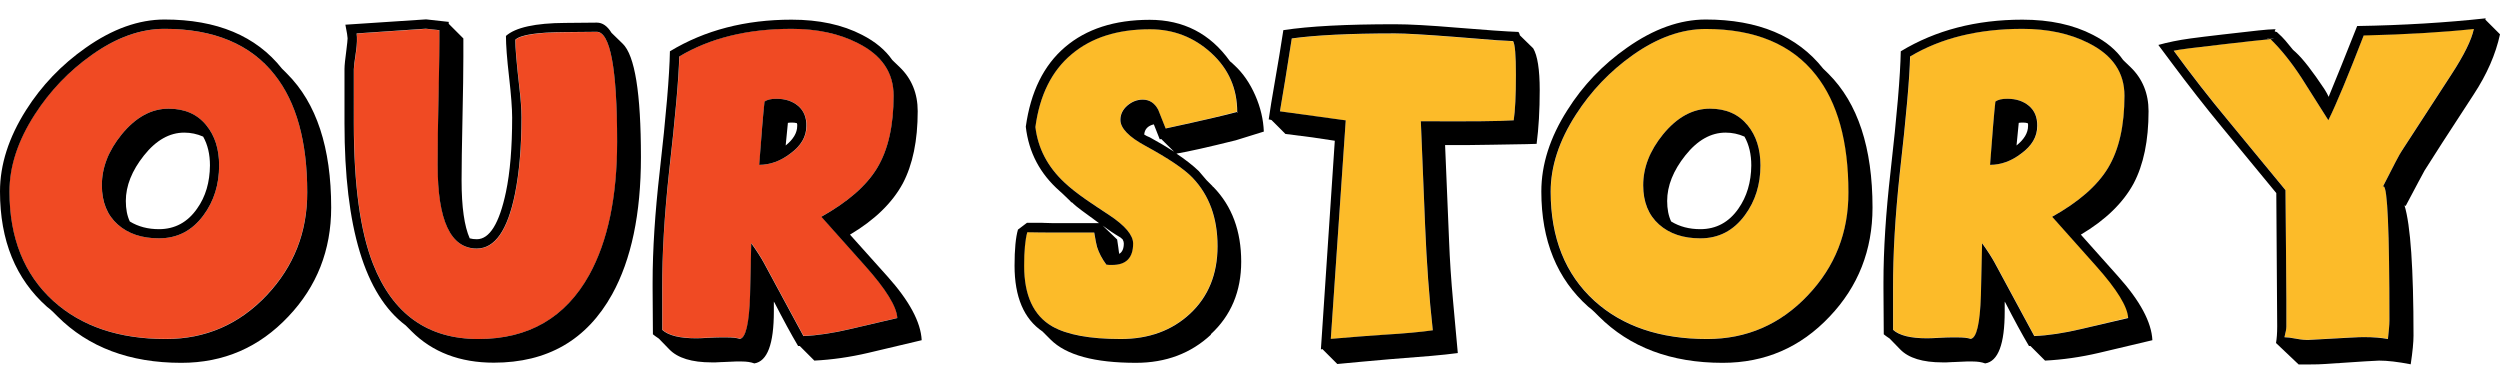 <?xml version="1.0" encoding="utf-8"?>
<!-- Generator: Adobe Illustrator 25.2.0, SVG Export Plug-In . SVG Version: 6.00 Build 0)  -->
<svg version="1.1" id="Layer_1" xmlns="http://www.w3.org/2000/svg" xmlns:xlink="http://www.w3.org/1999/xlink" x="0px" y="0px"
	 viewBox="0 0 1690.9 259" style="enable-background:new 0 0 1690.9 259;" xml:space="preserve">
<style type="text/css">
	.st0{fill:none;}
	.st1{fill:#FCBB29;}
	.st2{fill:#F04A23;}
</style>
<g>
	<path class="st0" d="M535.6,82.9c-1.3,0-2.2,0.1-2.7,0.2c-0.7,6.9-1.2,12-1.5,15.3c5.2-4.2,7.8-8.6,7.8-13.2v-1
		c-0.1-0.3-0.2-0.6-0.2-0.8C537.9,83,536.8,82.9,535.6,82.9z"/>
	<path class="st0" d="M124.5,89.6c-9.9,0-19,5.1-27.2,15.4C89.1,115.3,85,125.6,85,135.8c0,5.5,0.9,10.1,2.7,13.9
		c5.7,3.5,12.3,5.2,19.7,5.2c10.8,0,19.4-4.6,25.8-13.9c5.7-8.1,8.6-17.8,8.6-29.2c0-7.6-1.5-14.1-4.6-19.5
		C133.3,90.5,129,89.6,124.5,89.6z"/>
	<path class="st1" d="M1153.8,19.5c-16.2,0-32.7,5.9-49.3,17.6c-15.4,10.9-28.2,24.3-38.4,40.1c-11.5,17.8-17.2,35.2-17.2,52.3
		c0,31.4,9.9,56,29.6,73.9c19,17.2,44.4,25.8,76.2,25.8c26.9,0,49.6-9.9,68.2-29.6c18.3-19.3,27.5-42.6,27.5-69.7
		c0-34.3-7.3-60.8-22-79.4C1211.9,29.9,1187.1,19.5,1153.8,19.5z M1180.2,145.5c-7.7,10.5-17.8,15.7-30.2,15.7
		c-11.5,0-20.8-3.2-27.9-9.4c-7.1-6.3-10.7-15.1-10.7-26.5c0-11.9,4.5-23.4,13.4-34.4c9.5-11.6,20.1-17.4,31.7-17.4
		c10.9,0,19.5,3.8,25.6,11.3c5.7,7,8.6,16,8.6,27.1C1190.7,124.8,1187.2,136,1180.2,145.5z"/>
	<path class="st1" d="M1012.2,27.3L983.5,25c-19.5-1.5-32.8-2.3-40.1-2.3c-30.8,0-54,1.1-69.7,3.4c-3.2,20.7-5.9,37.2-8,49.3
		c19.7,2.7,34.6,4.7,44.5,6.1l-10.1,147.8c13.9-1.3,25.3-2.2,34.4-2.7c15.4-1,26.9-2,34.6-3.1c-2.5-22.4-4.3-45.9-5.2-70.6L961,82.1
		c33.3,0.1,54.2-0.1,62.8-0.6c1-6.4,1.5-16.7,1.5-30.9c0-13-0.6-20.6-1.9-22.7C1020.4,27.8,1016.7,27.5,1012.2,27.3z"/>
	<path class="st1" d="M837.1,75.8c-0.1-0.1-0.3-0.2-0.4-0.2v0.6L837.1,75.8z"/>
	<path class="st1" d="M1574.8,81.2c-9.1-14.4-15.1-23.9-18.1-28.6c-6.9-10.6-13.9-19.4-21-26.2c-0.1,0-0.2,0-0.3,0
		c-4.5,0.4-14.9,1.5-31.2,3.4c-19.7,2.2-31.1,3.7-34,4.4c11.9,16.2,24.3,32.1,37.2,47.7l38.4,46.6l0.4,46
		c0.1,15.4,0.2,24.7,0.2,27.9v18.5c0,1.5-0.4,3.9-1.3,7.1c1.7,0,4.3,0.3,8,1c3.6,0.7,6.4,1,8.4,0.8l27.3-1.5
		c5.2-0.3,8.4-0.4,9.7-0.4c6.9,0,12.4,0.4,16.6,1.3c0.7-5.3,1-9.5,1-12.6c0-60.5-1.3-90.7-4-90.7l-0.6,0.6
		c7.4-14.6,11.8-22.7,13-24.6l33.4-51.4c8.7-13.3,13.8-23.7,15.3-31.1c-20.7,2.2-45.6,3.7-74.5,4.4
		C1588.2,51.1,1580.2,70.2,1574.8,81.2z"/>
	<path class="st1" d="M1388.1,146.5c17.9-9.9,30.6-21,37.9-33.2c7.3-12.2,11-28.4,11-48.7c0-15.5-8.1-27.4-24.1-35.5
		c-12.7-6.4-27.7-9.7-44.9-9.7c-29.8,0-55.2,6.2-76,18.7c-0.3,14.3-2.6,40.4-6.9,78.3c-3.2,29.7-4.8,55.8-4.6,78.3v28.3
		c4.2,3.8,11.8,5.7,22.9,5.7c1.8,0,4.5-0.1,8.2-0.3c3.6-0.2,6.4-0.3,8.2-0.3h4.2c3.9,0,6.9,0.3,9,1c4.1-0.6,6.4-10.4,6.9-29.4
		c0.4-17.4,0.7-29.1,0.8-35.3c3.6,5,6.4,9.4,8.4,13c10.1,18.6,16.9,31.2,20.4,37.8l6.5,12c9.5-0.4,20.2-2,31.9-4.8l31.7-7.6
		c-0.4-7.7-7.6-19.4-21.6-35.1L1388.1,146.5z M1367.1,103.9c-6.7,5-13.7,7.6-21,7.6c1.5-21.7,2.7-36,3.6-42.8c1.8-1.3,4.5-1.9,8-1.9
		c6,0,10.9,1.6,14.7,4.8c3.8,3.2,5.7,7.8,5.7,13.6C1378,92.4,1374.4,98.6,1367.1,103.9z"/>
	<path class="st1" d="M819.2,35.8c-11.7-10.7-25.5-16.1-41.5-16.1c-22,0-39.7,5.6-53,16.9c-13.4,11.3-21.5,27.7-24.5,49.2
		c1.7,14.3,8.2,26.7,19.5,37.4c3.9,3.6,8.9,7.6,14.9,11.8c5.2,3.5,10.4,7,15.7,10.5c10.6,7.1,16,13.5,16,19.1
		c0,9.7-4.7,14.5-14.1,14.5h-2.1c-0.6,0-1.2-0.1-1.9-0.2c-2.9-3.9-5-7.9-6.3-12c-0.4-1.4-1-4.6-1.9-9.7h-26c-7.6,0-14-0.1-19.3-0.2
		c-1.4,5-2.1,12.6-2.1,22.7c0,20,6.3,33.7,18.9,40.9c9.9,5.7,25.4,8.6,46.4,8.6c19,0,34.7-5.7,47-17.2
		c12.3-11.5,18.5-26.7,18.5-45.6c0-19.2-5.7-34.6-17-46.4c-5.7-5.9-16.3-13-31.7-21.4c-11.3-6.2-17-12-17-17.6c0-3.8,1.6-7,4.7-9.7
		c3.1-2.7,6.6-4,10.4-4c4.6,0,8.1,2.3,10.5,6.9l5,12.6c24.6-5.3,40.7-9.1,48.3-11.3C836.7,59.7,830.9,46.5,819.2,35.8z"/>
	<path class="st2" d="M111.3,19.5c-16.2,0-32.7,5.9-49.3,17.6C46.5,48.1,33.7,61.4,23.5,77.2C12,95,6.3,112.4,6.3,129.5
		c0,31.4,9.9,56,29.6,73.9c19,17.2,44.4,25.8,76.2,25.8c26.9,0,49.6-9.9,68.2-29.6c18.3-19.3,27.5-42.6,27.5-69.7
		c0-34.3-7.3-60.8-22-79.4C169.4,29.9,144.6,19.5,111.3,19.5z M137.7,145.5c-7.7,10.5-17.8,15.7-30.2,15.7
		c-11.5,0-20.8-3.2-27.9-9.4c-7.1-6.3-10.7-15.1-10.7-26.5c0-11.9,4.5-23.4,13.4-34.4c9.5-11.6,20.1-17.4,31.7-17.4
		c10.9,0,19.5,3.8,25.6,11.3c5.7,7,8.6,16,8.6,27.1C148.2,124.8,144.7,136,137.7,145.5z"/>
	<path class="st2" d="M555.6,146.5c17.9-9.9,30.6-21,37.9-33.2c7.3-12.2,11-28.4,11-48.7c0-15.5-8.1-27.4-24.1-35.5
		c-12.7-6.4-27.7-9.7-44.9-9.7c-29.8,0-55.2,6.2-76,18.7c-0.3,14.3-2.6,40.4-6.9,78.3c-3.2,29.7-4.8,55.8-4.6,78.3v28.3
		c4.2,3.8,11.8,5.7,22.9,5.7c1.8,0,4.5-0.1,8.2-0.3c3.6-0.2,6.4-0.3,8.2-0.3h4.2c3.9,0,6.9,0.3,9,1c4.1-0.6,6.4-10.4,6.9-29.4
		c0.4-17.4,0.7-29.1,0.8-35.3c3.6,5,6.4,9.4,8.4,13c10.1,18.6,16.9,31.2,20.4,37.8l6.5,12c9.5-0.4,20.2-2,31.9-4.8L607,215
		c-0.4-7.7-7.6-19.4-21.6-35.1L555.6,146.5z M534.6,103.9c-6.7,5-13.7,7.6-21,7.6c1.5-21.7,2.7-36,3.6-42.8c1.8-1.3,4.5-1.9,8-1.9
		c6,0,10.9,1.6,14.7,4.8c3.8,3.2,5.7,7.8,5.7,13.6C545.5,92.4,541.9,98.6,534.6,103.9z"/>
	<path class="st2" d="M403.6,21.6l-21.2,0.2c-18.9,0.1-30.2,1.9-33.8,5.2c0,5.3,0.9,15.9,2.7,31.7c1,8.3,1.5,15.2,1.5,20.8
		c0,20-1.5,37.2-4.4,51.7c-5,24.6-13.6,37-25.8,37c-17.6,0-26.5-18.8-26.5-56.5c0-13.6,0.2-28.8,0.6-45.6
		c0.6-22.4,0.8-37.6,0.6-45.6l-9.2-1l-46.8,3.2c0.4,3.1,0.3,7.1-0.4,12c-1,6.6-1.5,10.6-1.5,12.2v36.7c0,41.2,4.3,72.8,13,94.9
		c13.3,33.9,37,50.8,71.2,50.8c34,0,59-14.4,75-43.3c12.6-22.8,18.9-52.8,18.9-90.1C417.4,46.2,412.8,21.5,403.6,21.6z"/>
	<path d="M114,73.5c-11.6,0-22.2,5.8-31.7,17.4c-9,11.1-13.4,22.5-13.4,34.4c0,11.3,3.6,20.2,10.7,26.5c7.1,6.3,16.4,9.4,27.9,9.4
		c12.5,0,22.5-5.2,30.2-15.7c7-9.5,10.5-20.7,10.5-33.6c0-11.1-2.9-20.1-8.6-27.1C133.5,77.2,124.9,73.5,114,73.5z M133.3,141.1
		c-6.4,9.2-15,13.9-25.8,13.9c-7.4,0-14-1.7-19.7-5.2c-1.8-3.8-2.7-8.4-2.7-13.9c0-10.2,4.1-20.5,12.3-30.8
		c8.2-10.3,17.3-15.4,27.2-15.4c4.5,0,8.7,0.9,12.8,2.7c3.1,5.5,4.6,12,4.6,19.5C141.9,123.2,139.1,133,133.3,141.1z"/>
	<path d="M190.7,46.4c-17.5-22.1-44-33.2-79.4-33.2C93.8,13.2,76,19.6,58,32.3C41.6,43.8,28.1,57.9,17.6,74.5
		C5.9,93,0,111.3,0,129.5c0,33.2,10.6,59.2,31.9,78.1c1.5,1.1,2.9,2.3,4.2,3.6l2.7,2.7c21,21,48.9,31.5,83.8,31.5
		c28.6,0,52.7-10.4,72.4-31.3c19.3-20.3,29-44.9,29-73.7c0-40.5-9.9-70.6-29.8-90.5L190.7,46.4z M180.4,199.7
		c-18.6,19.7-41.4,29.6-68.2,29.6c-31.8,0-57.2-8.6-76.2-25.8c-19.7-17.9-29.6-42.6-29.6-73.9c0-17.1,5.7-34.5,17.2-52.3
		c10.2-15.8,23-29.2,38.4-40.1C78.6,25.4,95,19.5,111.3,19.5c33.3,0,58.2,10.4,74.5,31.1c14.7,18.6,22,45.1,22,79.4
		C207.9,157.1,198.7,180.3,180.4,199.7z"/>
	<path d="M413.6,22.2c-2.8-4.6-6.1-6.9-9.9-6.9h-0.2l-21.2,0.2c-20.3,0.1-33.7,3.1-40.1,8.8c0,6.2,0.7,15.4,2.1,27.6
		c1.4,12.3,2.1,21.5,2.1,27.6c0,20.3-1.4,37.1-4.2,50.4c-4.5,21.3-11.1,31.9-19.7,31.9c-1.8,0-3.4-0.2-4.8-0.6
		c-3.6-8.1-5.5-21.1-5.5-39.1c0-9.2,0.2-23.2,0.6-41.8c0.4-18.6,0.6-32.5,0.6-41.8V26l-9.9-9.9v-1.3l-15.3-1.7l-54.6,3.6
		c1,5,1.5,8.1,1.5,9.2c0,1.1-0.3,3.7-0.8,7.8c-0.8,6-1.3,10.4-1.3,13v36.7c0,70.4,13.8,116,41.4,136.7l4,4
		c14.1,14.1,32.7,21.2,55.6,21.2c36.3,0,62.9-15.4,80-46.2c13-23.5,19.5-54.5,19.5-92.8c0-43.3-4.1-68.9-12.4-76.8L413.6,22.2z
		 M398.5,186c-16,28.8-40.9,43.3-75,43.3c-34.2,0-57.9-16.9-71.2-50.8c-8.7-22.1-13-53.8-13-94.9V46.8c0-1.5,0.5-5.6,1.5-12.2
		c0.7-4.9,0.8-8.9,0.4-12l46.8-3.2l9.2,1c0.1,8-0.1,23.2-0.6,45.6c-0.4,16.8-0.6,32-0.6,45.6c0,37.7,8.8,56.5,26.5,56.5
		c12.2,0,20.8-12.3,25.8-37c2.9-14.4,4.4-31.6,4.4-51.7c0-5.6-0.5-12.5-1.5-20.8c-1.8-15.8-2.7-26.4-2.7-31.7
		c3.6-3.4,14.9-5.1,33.8-5.2l21.2-0.2c9.2-0.1,13.9,24.6,13.9,74.3C417.4,133.2,411.1,163.2,398.5,186z"/>
	<path d="M539.8,71.6c-3.8-3.2-8.7-4.8-14.7-4.8c-3.5,0-6.2,0.6-8,1.9c-0.8,6.9-2,21.1-3.6,42.8c7.3,0,14.3-2.5,21-7.6
		c7.3-5.3,10.9-11.5,10.9-18.7C545.5,79.3,543.6,74.8,539.8,71.6z M539.2,85.2c0,4.6-2.6,9-7.8,13.2c0.3-3.4,0.8-8.5,1.5-15.3
		c0.6-0.1,1.5-0.2,2.7-0.2c1.1,0,2.2,0.1,3.4,0.4c0,0.3,0.1,0.6,0.2,0.8V85.2z"/>
	<path d="M574.9,158.7c16.7-9.9,28.6-21.5,35.7-34.6c6.7-12.7,10.1-29,10.1-48.9c0-12-4.1-22-12.2-29.8l-5-4.8
		c-4.6-6.7-11.4-12.4-20.4-17c-13.3-6.9-29.2-10.3-47.7-10.3c-31.2,0-58.7,7.1-82.3,21.4c-0.3,16.4-2.6,43.5-6.9,81.3
		c-3.2,28-4.8,53-4.8,75v4l0.2,31.1c0.8,0.7,2.2,1.7,4,2.9l7.1,7.3c5.7,5.9,15.3,8.8,28.6,8.8h2.7c1.3,0,2.6-0.1,4-0.2h0.4
		c1,0,2.5-0.1,4.6-0.2c2.1-0.1,3.6-0.2,4.6-0.2h4.2c3.2,0,6,0.4,8.4,1.3c8.8-1.4,13.2-13.1,13.2-35.1v-6.9c0,0.3,0.1,0.6,0.4,0.8
		c5.9,11.5,11.2,21.3,16,29.4h1.1l9.9,9.9c11.8-0.6,23.9-2.3,36.3-5.2l36.3-8.6c-0.6-12.2-8.3-26.6-23.3-43.3L574.9,158.7z
		 M575.3,222.5c-11.8,2.8-22.4,4.4-31.9,4.8l-6.5-12c-3.5-6.6-10.3-19.2-20.4-37.8c-2-3.6-4.8-8-8.4-13c-0.1,6.2-0.4,17.9-0.8,35.3
		c-0.6,19-2.9,28.8-6.9,29.4c-2.1-0.7-5.1-1-9-1h-4.2c-1.8,0-4.6,0.1-8.2,0.3c-3.6,0.2-6.4,0.3-8.2,0.3c-11.1,0-18.7-1.9-22.9-5.7
		v-28.3c-0.1-22.5,1.4-48.6,4.6-78.3c4.3-37.9,6.6-64,6.9-78.3c20.9-12.5,46.2-18.7,76-18.7c17.2,0,32.2,3.2,44.9,9.7
		c16.1,8.1,24.1,19.9,24.1,35.5c0,20.3-3.7,36.5-11,48.7c-7.3,12.2-20,23.2-37.9,33.2l29.8,33.4c14,15.7,21.2,27.4,21.6,35.1
		L575.3,222.5z"/>
	<path d="M833.1,42.4c-0.1-0.1-0.4-0.3-0.7-0.5l0.2,0.2L833.1,42.4z"/>
	<path d="M832.5,42l0.2,0.1l-0.2-0.2c0,0-0.1-0.1-0.1-0.1L832.5,42z"/>
	<path d="M854.8,89c-0.3-8.1-2.2-16.3-5.8-24.5c-3.6-8.2-8.2-14.9-14-20.3l-2.4-2.2l-0.2-0.1l-0.2-0.2c0,0,0.1,0.1,0.1,0.1l-0.5-0.5
		c-13.3-18.6-31.4-27.9-54.2-27.9c-23.8,0-42.9,6.2-57.3,18.5c-14.4,12.3-23.2,30.2-26.5,53.8c2,17.4,9.6,31.8,22.9,43.5
		c0.3,0.3,1,0.9,2.1,1.9l5.2,5c0.1,0.4,0.6,0.8,1.3,1l0.8,0.8c1.5,1.5,7.3,5.9,17.2,13h-27.7h-4.4c-4.8-0.1-6.8-0.2-6.1-0.2h-10.5
		l-6.1,4.6c-1.5,5.2-2.3,13.3-2.3,24.4c0,21.1,6.3,36,18.9,44.5l5.5,5.5c10.5,10.5,29.7,15.7,57.7,15.7c20.3,0,37.2-6.4,50.8-19.1
		l-0.2-0.2c13.7-12.6,20.6-29,20.6-49.1c0-20.7-6.2-37.5-18.7-50.4l-0.8-0.6h0.2l-4.2-4.2c-0.3-0.4-2-2.4-5.2-6.1
		c-4.3-4.1-9.4-8-15.1-11.8c7.8-1.3,21.2-4.3,40.1-9L854.8,89z M788.4,86.9l-5-12.6c-2.4-4.6-5.9-6.9-10.5-6.9
		c-3.8,0-7.2,1.3-10.4,4c-3.1,2.7-4.7,5.9-4.7,9.7c0,5.6,5.7,11.5,17,17.6c15.4,8.4,26,15.5,31.7,21.4c11.3,11.8,17,27.2,17,46.4
		c0,18.9-6.2,34.1-18.5,45.6c-12.3,11.5-28,17.2-47,17.2c-21,0-36.5-2.9-46.4-8.6c-12.6-7.3-18.9-20.9-18.9-40.9
		c0-10.1,0.7-17.6,2.1-22.7c5.3,0.1,11.8,0.2,19.3,0.2h26c0.8,5,1.5,8.3,1.9,9.7c1.3,4.1,3.4,8.1,6.3,12c0.7,0.1,1.3,0.2,1.9,0.2
		h2.1c9.4,0,14.1-4.8,14.1-14.5c0-5.6-5.3-12-16-19.1c-5.3-3.5-10.6-7-15.7-10.5c-6-4.2-11-8.1-14.9-11.8
		c-11.3-10.6-17.8-23.1-19.5-37.4c2.9-21.6,11.1-38,24.5-49.2c13.4-11.3,31-16.9,53-16.9c16,0,29.8,5.4,41.5,16.1
		c11.7,10.7,17.5,24,17.5,39.8c0.1,0,0.3,0.1,0.4,0.2l-0.4,0.4v-0.6C829.1,77.8,813,81.6,788.4,86.9z M794.1,102.6
		c-4.8-3.1-10.2-6.3-16.4-9.7c-1.5-0.6-2.8-1.2-3.8-1.9c0.3-3.6,2.4-5.9,6.5-6.9l4,10.1c0.4,0,0.8-0.1,1-0.2L794.1,102.6z
		 M745.8,152.6c3.9,2.9,7.9,5.6,12,8c0.3,0.3,0.8,0.7,1.5,1.3c0.6,1.1,0.8,2,0.8,2.7c0,3.5-1,5.9-3.1,7.1c-0.1-0.7-0.4-2.1-0.6-4.2
		l-0.8-5.5L745.8,152.6z"/>
	<path d="M1028,23.9c-0.1-0.8-0.5-1.6-1-2.3c-8.4-0.3-22.3-1.3-41.8-2.9c-17.9-1.5-31.8-2.3-41.8-2.3c-32.8,0-57.9,1.3-75.4,4
		c-1.1,7.1-2,12.8-2.7,17l-5.5,32.3c0,0.4-0.6,4.1-1.7,11.1c0.4,0,1,0.1,1.9,0.4l9.4,9.4l18.1,2.3c0.8,0.1,5.9,0.9,15.3,2.3
		l-9.4,141.1h0.4c0.3-0.1,0.5-0.2,0.6-0.2l10.1,10.1l16-1.5c10.1-1,26-2.3,47.7-4c6.7-0.6,12.7-1.2,17.8-1.9c0-0.1-0.5-5.6-1.5-16.4
		l-1.7-18.7c-1.3-14.1-2.2-27.7-2.7-40.7l-2.7-64.9h16.8c2,0,6.9-0.1,14.7-0.2l23.5-0.4c1.4,0,3.7-0.1,6.9-0.2
		c1.4-10.6,2.1-22.7,2.1-36.3c0-14-1.5-23.4-4.4-28.3L1028,23.9z M1023.8,81.4c-8.5,0.6-29.5,0.8-62.8,0.6l2.9,70.8
		c1,24.6,2.7,48.2,5.2,70.6c-7.7,1.1-19.2,2.2-34.6,3.1c-9.1,0.6-20.6,1.5-34.4,2.7l10.1-147.8c-9.9-1.4-24.8-3.4-44.5-6.1
		c2.1-12.2,4.8-28.6,8-49.3c15.7-2.2,38.9-3.4,69.7-3.4c7.3,0,20.6,0.8,40.1,2.3l28.8,2.3c4.5,0.3,8.2,0.5,11.1,0.6
		c1.3,2.1,1.9,9.7,1.9,22.7C1025.3,64.7,1024.8,75,1023.8,81.4z"/>
	<path d="M1233.1,46.4c-17.5-22.1-44-33.2-79.4-33.2c-17.5,0-35.3,6.4-53.3,19.1c-16.4,11.5-29.8,25.5-40.3,42.2
		c-11.8,18.5-17.6,36.8-17.6,55c0,33.2,10.6,59.2,31.9,78.1c1.5,1.1,2.9,2.3,4.2,3.6l2.7,2.7c21,21,48.9,31.5,83.8,31.5
		c28.6,0,52.7-10.4,72.4-31.3c19.3-20.3,29-44.9,29-73.7c0-40.5-9.9-70.6-29.8-90.5L1233.1,46.4z M1222.8,199.7
		c-18.6,19.7-41.4,29.6-68.2,29.6c-31.8,0-57.2-8.6-76.2-25.8c-19.7-17.9-29.6-42.6-29.6-73.9c0-17.1,5.7-34.5,17.2-52.3
		c10.2-15.8,23-29.2,38.4-40.1c16.7-11.8,33.1-17.6,49.3-17.6c33.3,0,58.2,10.4,74.5,31.1c14.7,18.6,22,45.1,22,79.4
		C1250.3,157.1,1241.2,180.3,1222.8,199.7z"/>
	<path d="M1156.5,73.5c-11.6,0-22.2,5.8-31.7,17.4c-9,11.1-13.4,22.5-13.4,34.4c0,11.3,3.6,20.2,10.7,26.5
		c7.1,6.3,16.4,9.4,27.9,9.4c12.5,0,22.5-5.2,30.2-15.7c7-9.5,10.5-20.7,10.5-33.6c0-11.1-2.9-20.1-8.6-27.1
		C1175.9,77.2,1167.4,73.5,1156.5,73.5z M1175.8,141.1c-6.4,9.2-15,13.9-25.8,13.9c-7.4,0-14-1.7-19.7-5.2
		c-1.8-3.8-2.7-8.4-2.7-13.9c0-10.2,4.1-20.5,12.3-30.8c8.2-10.3,17.3-15.4,27.2-15.4c4.5,0,8.7,0.9,12.8,2.7
		c3.1,5.5,4.6,12,4.6,19.5C1184.4,123.2,1181.5,133,1175.8,141.1z"/>
	<path d="M1407.4,158.7c16.7-9.9,28.6-21.5,35.7-34.6c6.7-12.7,10.1-29,10.1-48.9c0-12-4.1-22-12.2-29.8l-5-4.8
		c-4.6-6.7-11.4-12.4-20.4-17c-13.3-6.9-29.2-10.3-47.7-10.3c-31.2,0-58.7,7.1-82.3,21.4c-0.3,16.4-2.6,43.5-6.9,81.3
		c-3.2,28-4.8,53-4.8,75v4l0.2,31.1c0.8,0.7,2.2,1.7,4,2.9l7.1,7.3c5.7,5.9,15.3,8.8,28.6,8.8h2.7c1.3,0,2.6-0.1,4-0.2h0.4
		c1,0,2.5-0.1,4.6-0.2c2.1-0.1,3.6-0.2,4.6-0.2h4.2c3.2,0,6,0.4,8.4,1.3c8.8-1.4,13.2-13.1,13.2-35.1v-6.9c0,0.3,0.1,0.6,0.4,0.8
		c5.9,11.5,11.2,21.3,16,29.4h1l9.9,9.9c11.8-0.6,23.9-2.3,36.3-5.2l36.3-8.6c-0.6-12.2-8.3-26.6-23.3-43.3L1407.4,158.7z
		 M1407.8,222.5c-11.8,2.8-22.4,4.4-31.9,4.8l-6.5-12c-3.5-6.6-10.3-19.2-20.4-37.8c-2-3.6-4.8-8-8.4-13c-0.1,6.2-0.4,17.9-0.8,35.3
		c-0.6,19-2.9,28.8-6.9,29.4c-2.1-0.7-5.1-1-9-1h-4.2c-1.8,0-4.6,0.1-8.2,0.3c-3.6,0.2-6.4,0.3-8.2,0.3c-11.1,0-18.7-1.9-22.9-5.7
		v-28.3c-0.1-22.5,1.4-48.6,4.6-78.3c4.3-37.9,6.6-64,6.9-78.3c20.9-12.5,46.2-18.7,76-18.7c17.2,0,32.2,3.2,44.9,9.7
		c16.1,8.1,24.1,19.9,24.1,35.5c0,20.3-3.7,36.5-11,48.7c-7.3,12.2-20,23.2-37.9,33.2l29.8,33.4c14,15.7,21.2,27.4,21.6,35.1
		L1407.8,222.5z"/>
	<path d="M1372.3,71.6c-3.8-3.2-8.7-4.8-14.7-4.8c-3.5,0-6.2,0.6-8,1.9c-0.8,6.9-2,21.1-3.6,42.8c7.3,0,14.3-2.5,21-7.6
		c7.3-5.3,10.9-11.5,10.9-18.7C1378,79.3,1376.1,74.8,1372.3,71.6z M1371.7,85.2c0,4.6-2.6,9-7.8,13.2c0.3-3.4,0.8-8.5,1.5-15.3
		c0.6-0.1,1.5-0.2,2.7-0.2c1.1,0,2.2,0.1,3.4,0.4c0,0.3,0.1,0.6,0.2,0.8V85.2z"/>
	<path d="M1681.2,12.4c-26.7,2.9-55.7,4.7-86.9,5.2l-10.9,27.3c-3.1,7.6-5.9,14.4-8.4,20.6c-0.6-1.4-1.5-3.1-2.9-5.3
		c-8-12-14.4-20.3-19.3-24.8l-1.9-1.7l-5.2-6.3c-1.3-1.5-3.1-3.4-5.7-5.7l-1.3-0.4l-0.2-0.2l0.6-1.3h-1.3c-2,0-5.4,0.3-10.3,0.8
		l-23.9,2.7c-9.5,1.1-16.9,2-22,2.7c-8.1,1.1-15.4,2.6-21.8,4.4l8.8,11.8c11.9,16,23.2,30.4,34,43.5l37,44.9l0.6,90.1
		c0,4.8-0.3,8.5-0.8,11.3l15.3,14.5c0.3,0,1,0,1.9,0c2,0,3.1,0,3.4,0h2.3c4.1,0,7.4-0.1,10.1-0.3l27.3-1.8c5.2-0.3,8.3-0.5,9.4-0.5
		c5.6,0,12.7,0.8,21.4,2.5c1.3-8.6,1.9-15,1.9-19.4c0-45.3-2-74.7-6.1-88.1l0.8,0.4l8.6-16.2c0.7-1.4,2.1-4,4.2-7.8
		c4.8-7.7,15.8-24.8,33.2-51.4c9-13.7,14.9-27.3,17.8-40.7l-9.9-9.9C1681,13.1,1681.1,12.6,1681.2,12.4z M1657.9,50.6l-33.4,51.4
		c-1.3,1.8-5.6,10-13,24.6l0.6-0.6c2.7,0,4,30.2,4,90.7c0,3.1-0.4,7.3-1,12.6c-4.2-0.8-9.7-1.3-16.6-1.3c-1.3,0-4.5,0.1-9.7,0.4
		l-27.3,1.5c-2,0.1-4.8-0.1-8.4-0.8c-3.6-0.7-6.3-1-8-1c0.8-3.2,1.3-5.6,1.3-7.1v-18.5c0-3.2-0.1-12.5-0.2-27.9l-0.4-46l-38.4-46.6
		c-12.9-15.5-25.3-31.4-37.2-47.7c2.9-0.7,14.3-2.2,34-4.4c16.3-1.9,26.7-3,31.2-3.4c-1.1-0.1-1.8-0.3-2-0.6h2.1
		c1,0.1,1.8,0.3,2.5,0.4c-0.1,0-1,0-2.6,0.2c0.1,0,0.2,0,0.3,0c7.1,6.9,14.1,15.6,21,26.2c2.9,4.6,9,14.1,18.1,28.6
		c5.5-11.1,13.4-30.2,23.9-57.3c29-0.7,53.8-2.2,74.5-4.4C1671.7,26.9,1666.6,37.3,1657.9,50.6z"/>
	<path d="M1538,26.2c-0.7-0.1-1.5-0.3-2.5-0.4h-2.1c0.3,0.3,0.9,0.5,2,0.6C1537,26.2,1537.9,26.2,1538,26.2z"/>
</g>
</svg>
